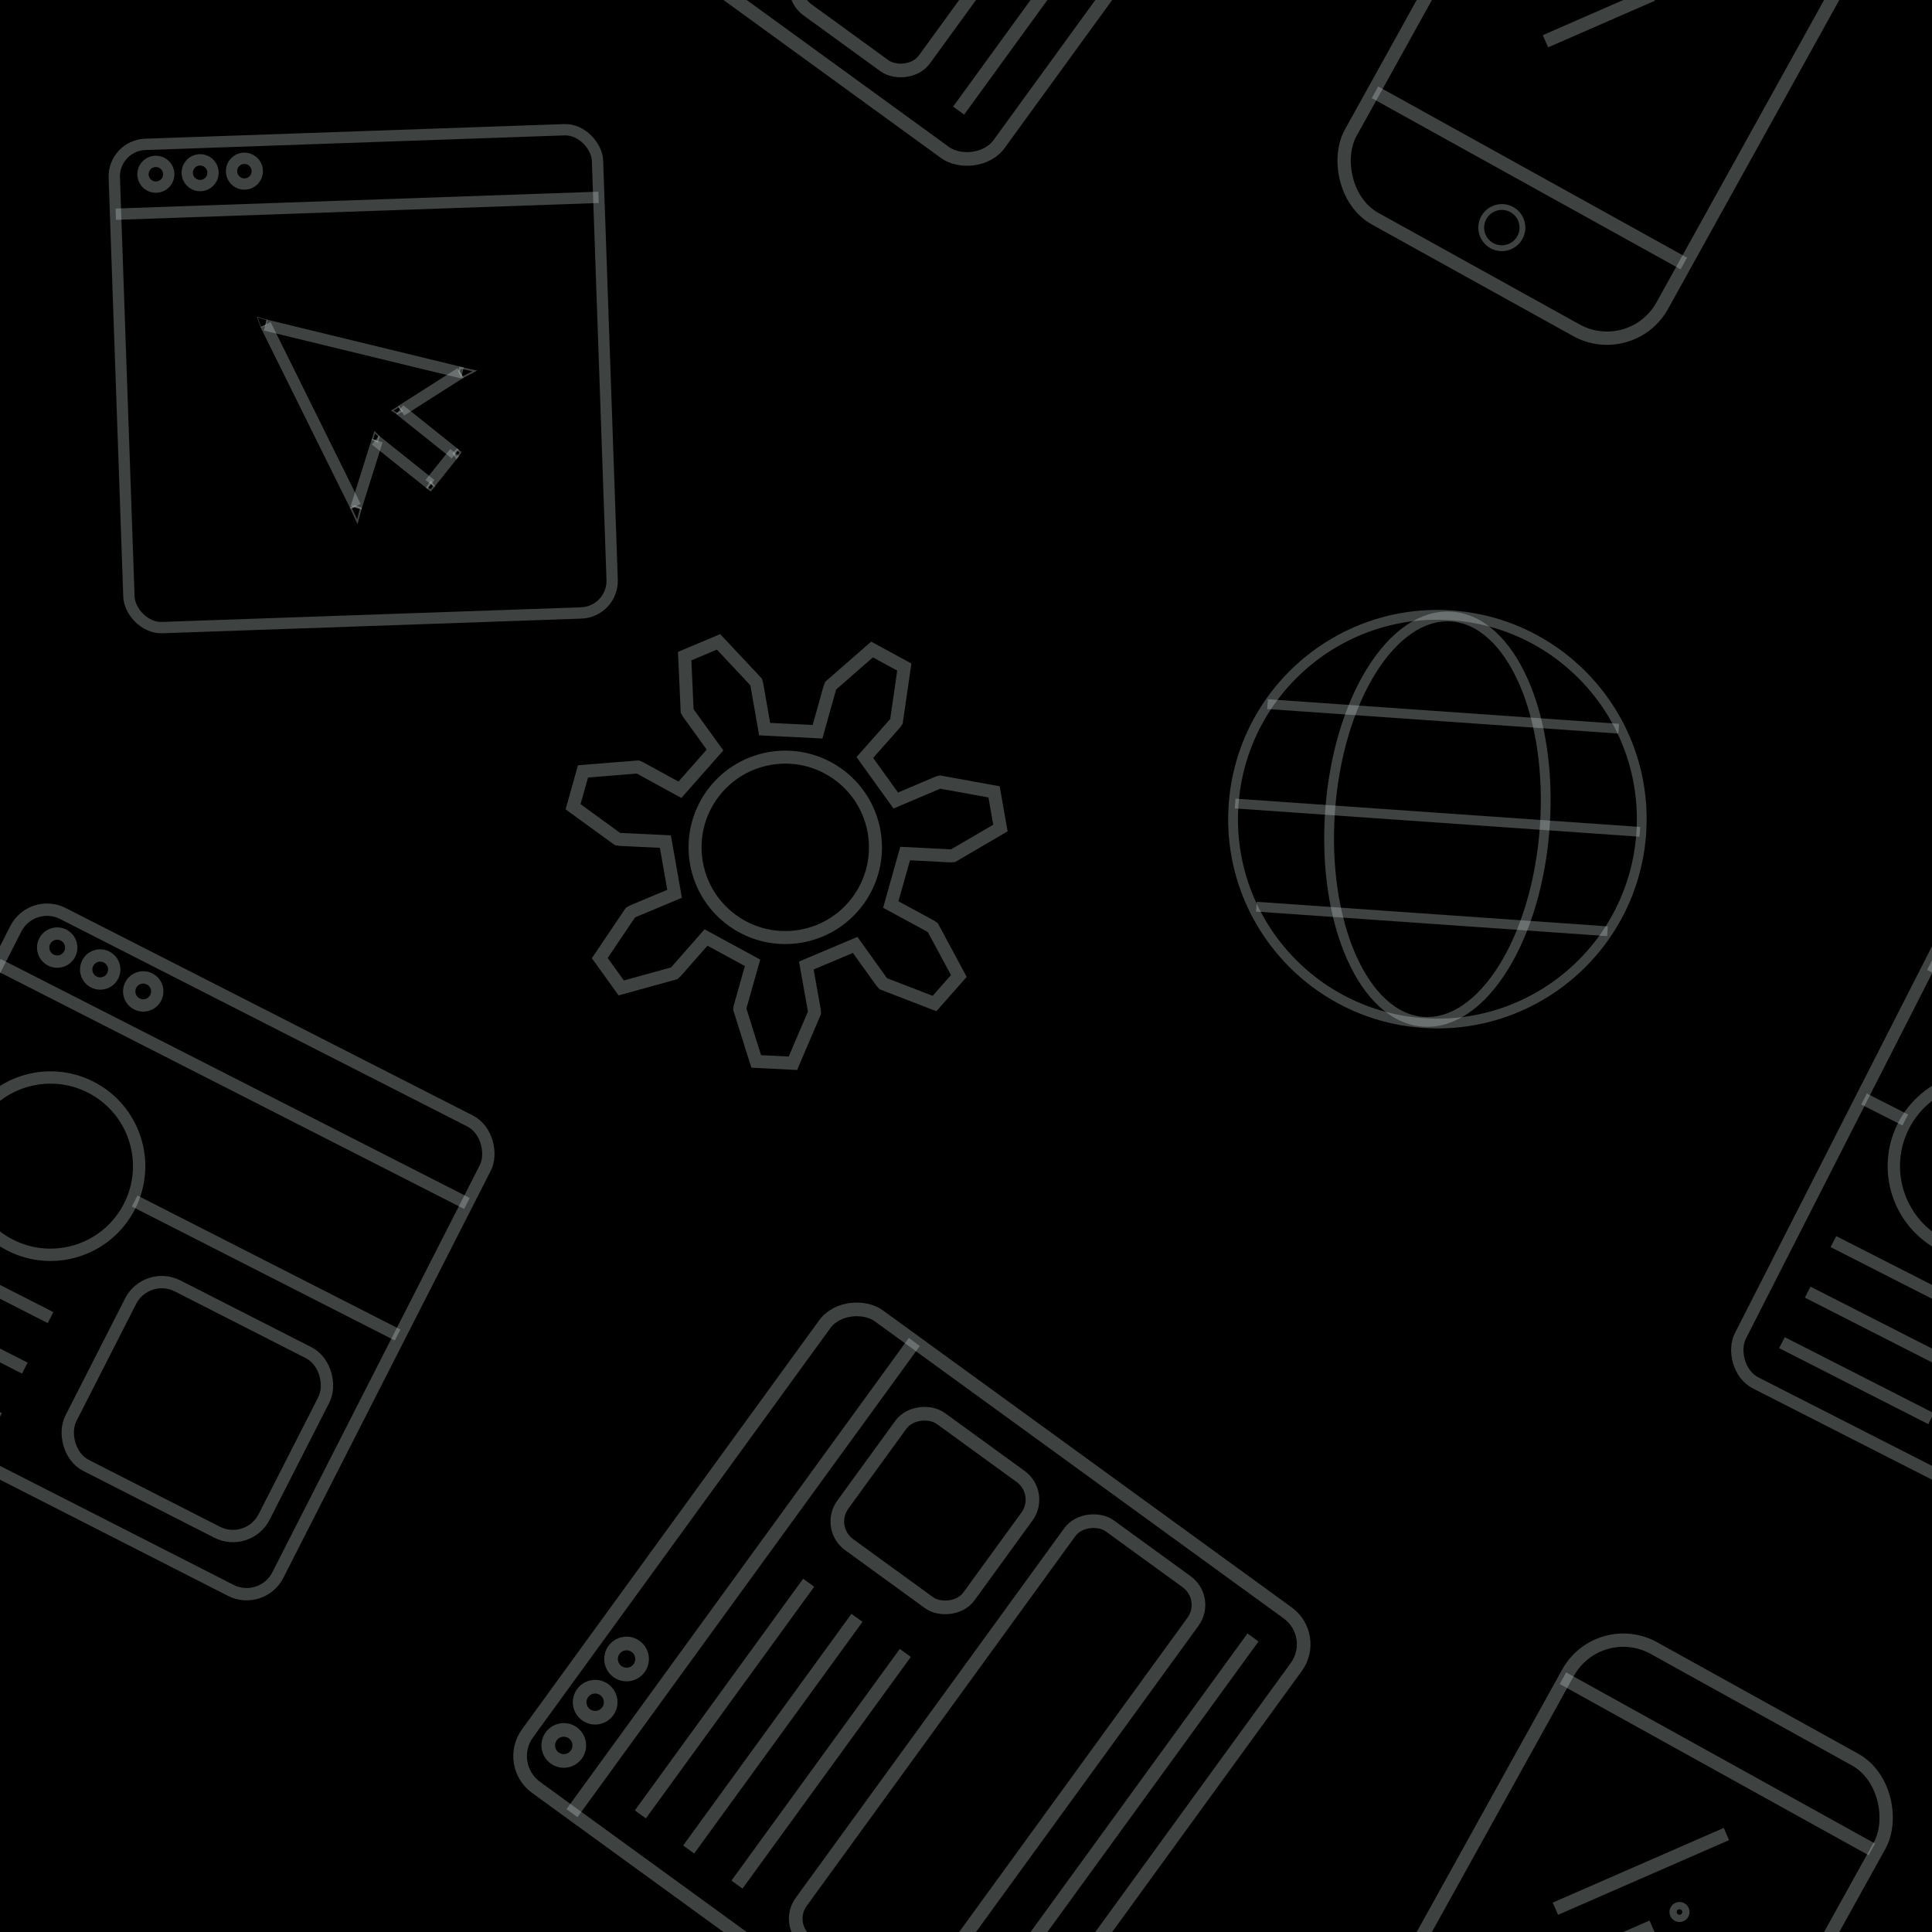 <svg version="1.1"
      xmlns="http://www.w3.org/2000/svg"
      xmlns:xlink="http://www.w3.org/1999/xlink"  id="snapshot-79673" width="250" height="250" viewBox="0 0 250 250"><desc>This image was made on Patterninja.com</desc><defs>
<!-- image 12095 -->
<g id="transformed-12095" data-image="12095" transform="translate(185.086, -35.079) rotate(29, 23.914, 38.079)"><g><svg version="1.1" width="47.827px" height="76.158px" viewBox="0 0 47.827 76.158"><g id="original-12095"><svg xmlns="http://www.w3.org/2000/svg" viewBox="0 0 29.371 46.731" xmlns:xlink="http://www.w3.org/1999/xlink" version="1.1" preserveAspectRatio="xMidYMid meet">
  <g transform="translate(-25.002 -233.947)">
    <rect width="28.313" height="45.672" x="25.531" y="234.476" stroke-width="1.058" rx="5.019" fill="rgba(250, 250, 250, 0)" stroke="rgba(209, 220, 219, 0.3)"/>
    <path stroke-width="1.058" d="M25.39 240.072h28.064" fill="rgba(250, 250, 250, 0)" stroke="rgba(209, 220, 219, 0.3)"/>
    <path stroke-width="1.058" d="M25.658 271.369H53.72" fill="rgba(250, 250, 250, 0)" stroke="rgba(209, 220, 219, 0.3)"/>
    <circle cx="39.688" cy="275.886" r="1.637" stroke-width=".463" fill="rgba(250, 250, 250, 0)" stroke="rgba(209, 220, 219, 0.3)"/>
    <path stroke-width="1.058" d="M35.54 261.254l5.623-7.353" fill="rgba(250, 250, 250, 0)" stroke="rgba(209, 220, 219, 0.3)"/>
    <path stroke-width="1.058" d="M33.744 256.386l9.01-11.782" fill="rgba(250, 250, 250, 0)" stroke="rgba(209, 220, 219, 0.3)"/>
    <circle cx="42.496" cy="251.831" r=".509" stroke-width=".576" fill="rgba(250, 250, 250, 0)" stroke="rgba(209, 220, 219, 0.3)"/>
  </g>
</svg>
</g></svg></g></g>
<!-- /image 12095 -->

<!-- image 52013 -->
<g id="transformed-52013" data-image="52013" transform="translate(14.984, 16.984) rotate(358, 32.016, 32.016)"><g><svg version="1.1" width="64.031px" height="64.031px" viewBox="0 0 64.031 64.031"><g id="original-52013"><svg xmlns="http://www.w3.org/2000/svg" viewBox="0 0 46.268 46.268" xmlns:xlink="http://www.w3.org/1999/xlink" version="1.1" preserveAspectRatio="xMidYMid meet">
  <g transform="translate(-77.372 -198.344)">
    <rect width="45.21" height="45.21" x="77.901" y="198.873" stroke-width="1.058" rx="3" fill="rgba(0, 0, 0, 0)" stroke="rgba(209, 220, 219, 0.3)"/>
    <path stroke-width="1.058" d="M77.921 205.302h45.169" fill="rgba(0, 0, 0, 0)" stroke="rgba(209, 220, 219, 0.3)"/>
    <circle cx="81.797" cy="201.7" r="1.203" stroke-width="1.058" fill="rgba(0, 0, 0, 0)" stroke="rgba(209, 220, 219, 0.3)"/>
    <circle cx="85.939" cy="201.7" r="1.203" stroke-width="1.058" fill="rgba(0, 0, 0, 0)" stroke="rgba(209, 220, 219, 0.3)"/>
    <circle cx="90.082" cy="201.7" r="1.203" stroke-width="1.058" fill="rgba(0, 0, 0, 0)" stroke="rgba(209, 220, 219, 0.3)"/>
    <path stroke-width="1.058" d="M109.624 221.256l-5.682 3.347" fill="rgba(0, 0, 0, 0)" stroke="rgba(209, 220, 219, 0.3)"/>
    <path stroke-width="1.058" d="M101.611 227.315l-2.202 6.216" fill="rgba(0, 0, 0, 0)" stroke="rgba(209, 220, 219, 0.3)"/>
    <path stroke-width="1.058" d="M91.522 216.146l18.272 5.122" fill="rgba(0, 0, 0, 0)" stroke="rgba(209, 220, 219, 0.3)"/>
    <path stroke-width="1.058" d="M99.379 233.395l-3.911-8.645-3.911-8.645" fill="rgba(0, 0, 0, 0)" stroke="rgba(209, 220, 219, 0.3)"/>
    <path stroke-width="1.058" d="M101.444 227.257l5.045 4.33" fill="rgba(0, 0, 0, 0)" stroke="rgba(209, 220, 219, 0.3)"/>
    <path stroke-width="1.058" d="M103.815 224.493l5.046 4.33" fill="rgba(0, 0, 0, 0)" stroke="rgba(209, 220, 219, 0.3)"/>
    <path stroke-width="1.058" d="M106.398 231.49l2.415-2.815" fill="rgba(0, 0, 0, 0)" stroke="rgba(209, 220, 219, 0.3)"/>
    <path stroke-width=".053" d="M91.715 215.678l-.91-.307.307.956.473-.141z" fill="rgba(0, 0, 0, 0)" stroke="rgba(209, 220, 219, 0.3)"/>
    <path stroke-width=".159" d="M99.87 233.572l-.383 1.252-.552-1.303.351-.167z" fill="rgba(0, 0, 0, 0)" stroke="rgba(209, 220, 219, 0.3)"/>
    <path stroke-width=".159" d="M109.776 221.684l1.183-.563-1.37-.355-.113.372z" fill="rgba(0, 0, 0, 0)" stroke="rgba(209, 220, 219, 0.3)"/>
    <path stroke-width=".132" d="M101.174 227.19l.234-.668.384.401-.15.501z" fill="rgba(0, 0, 0, 0)" stroke="rgba(209, 220, 219, 0.3)"/>
    <path stroke-width=".132" d="M103.731 224.207l-.618.345.461.31.468-.235z" fill="rgba(0, 0, 0, 0)" stroke="rgba(209, 220, 219, 0.3)"/>
    <path stroke-width=".159" d="M106.118 231.868l.318.267.334-.368-.284-.417z" fill="rgba(0, 0, 0, 0)" stroke="rgba(209, 220, 219, 0.3)"/>
    <path stroke-width=".159" d="M109.357 228.677l-.31-.276-.344.358.273.425z" fill="rgba(0, 0, 0, 0)" stroke="rgba(209, 220, 219, 0.3)"/>
  </g>
</svg>
</g></svg></g></g>
<!-- /image 52013 -->

<!-- image 55306 -->
<g id="transformed-55306" data-image="55306" transform="translate(79.399, 181.399) rotate(306, 38.601, 38.601)"><g><svg version="1.1" width="77.201px" height="77.201px" viewBox="0 0 77.201 77.201"><g id="original-55306"><svg xmlns="http://www.w3.org/2000/svg" viewBox="0 0 46.268 46.268" xmlns:xlink="http://www.w3.org/1999/xlink" version="1.1" preserveAspectRatio="xMidYMid meet">
  <g transform="translate(-77.372 -198.344)">
    <rect width="45.21" height="45.21" x="77.901" y="198.873" rx="3" stroke-width="1.058" fill="rgba(0, 0, 0, 0)" stroke="rgba(209, 220, 219, 0.3)"/>
    <path d="M77.921 205.302h45.169" stroke-width="1.058" fill="rgba(0, 0, 0, 0)" stroke="rgba(209, 220, 219, 0.3)"/>
    <circle cx="81.797" cy="201.7" r="1.203" stroke-width="1.058" fill="rgba(0, 0, 0, 0)" stroke="rgba(209, 220, 219, 0.3)"/>
    <circle cx="85.939" cy="201.7" r="1.203" stroke-width="1.058" fill="rgba(0, 0, 0, 0)" stroke="rgba(209, 220, 219, 0.3)"/>
    <circle cx="90.082" cy="201.7" r="1.203" stroke-width="1.058" fill="rgba(0, 0, 0, 0)" stroke="rgba(209, 220, 219, 0.3)"/>
    <rect width="12.095" height="12.095" x="107.402" y="208.231" rx="2.219" stroke-width="1.058" fill="rgba(0, 0, 0, 0)" stroke="rgba(209, 220, 219, 0.3)"/>
    <rect width="39.876" height="11.812" x="80.584" y="223.728" rx="2.219" stroke-width="1.058" fill="rgba(0, 0, 0, 0)" stroke="rgba(209, 220, 219, 0.3)"/>
    <path d="M80.962 209.649h22.206" stroke-width="1.058" fill="rgba(0, 0, 0, 0)" stroke="rgba(209, 220, 219, 0.3)"/>
    <path d="M80.962 214.279h22.206" stroke-width="1.058" fill="rgba(0, 0, 0, 0)" stroke="rgba(209, 220, 219, 0.3)"/>
    <path d="M80.962 218.91h22.206" stroke-width="1.058" fill="rgba(0, 0, 0, 0)" stroke="rgba(209, 220, 219, 0.3)"/>
    <path d="M81.151 240.02h38.837" stroke-width="1.058" fill="rgba(0, 0, 0, 0)" stroke="rgba(209, 220, 219, 0.3)"/>
  </g>
</svg>
</g></svg></g></g>
<!-- /image 55306 -->

<!-- image 84437 -->
<g id="transformed-84437" data-image="84437" transform="translate(158.926, 78.926) rotate(4, 27.074, 27.074)"><g><svg version="1.1" width="54.148px" height="54.148px" viewBox="0 0 54.148 54.148"><g id="original-84437"><svg xmlns="http://www.w3.org/2000/svg" viewBox="0 0 45.274 45.274" xmlns:xlink="http://www.w3.org/1999/xlink" version="1.1" preserveAspectRatio="xMidYMid meet">
  <g transform="translate(54.513 -197.93)">
    <circle cx="-31.876" cy="220.567" r="22.108" stroke-width="1.058" fill="rgba(0, 0, 0, 0)" stroke="rgba(209, 220, 219, 0.3)"/>
    <ellipse cx="-31.876" cy="220.567" rx="11.646" ry="21.973" stroke-width="1.058" fill="rgba(0, 0, 0, 0)" stroke="rgba(209, 220, 219, 0.3)"/>
    <path d="M-53.822 220.406H-9.93" stroke-width="1.058" fill="rgba(0, 0, 0, 0)" stroke="rgba(209, 220, 219, 0.3)"/>
    <path d="M-51.08 209.433h38.084" stroke-width="1.058" fill="rgba(0, 0, 0, 0)" stroke="rgba(209, 220, 219, 0.3)"/>
    <path d="M-50.756 231.38h38.083" stroke-width="1.058" fill="rgba(0, 0, 0, 0)" stroke="rgba(209, 220, 219, 0.3)"/>
  </g>
</svg>
</g></svg></g></g>
<!-- /image 84437 -->

<!-- image 82505 -->
<g id="transformed-82505" data-image="82505" transform="translate(-15.886, 127.114) rotate(27, 34.886, 34.886)"><g><svg version="1.1" width="69.771px" height="69.771px" viewBox="0 0 69.771 69.771"><g id="original-82505"><svg xmlns="http://www.w3.org/2000/svg" viewBox="0 0 46.268 46.268" xmlns:xlink="http://www.w3.org/1999/xlink" version="1.1" preserveAspectRatio="xMidYMid meet">
  <g transform="translate(-77.372 -198.344)">
    <rect width="45.21" height="45.21" x="77.901" y="198.873" rx="3" stroke-width="1.058" fill="rgba(0, 0, 0, 0)" stroke="rgba(209, 220, 219, 0.3)"/>
    <path d="M77.921 205.302h45.169" stroke-width="1.058" fill="rgba(0, 0, 0, 0)" stroke="rgba(209, 220, 219, 0.3)"/>
    <circle cx="81.797" cy="201.7" r="1.203" stroke-width="1.058" fill="rgba(0, 0, 0, 0)" stroke="rgba(209, 220, 219, 0.3)"/>
    <circle cx="85.939" cy="201.7" r="1.203" stroke-width="1.058" fill="rgba(0, 0, 0, 0)" stroke="rgba(209, 220, 219, 0.3)"/>
    <circle cx="90.082" cy="201.7" r="1.203" stroke-width="1.058" fill="rgba(0, 0, 0, 0)" stroke="rgba(209, 220, 219, 0.3)"/>
    <circle cx="89.798" cy="218.673" r="7.607" stroke-width="1.058" fill="rgba(0, 0, 0, 0)" stroke="rgba(209, 220, 219, 0.3)"/>
    <path d="M78.128 218.153h3.968" stroke-width="1.058" fill="rgba(0, 0, 0, 0)" stroke="rgba(209, 220, 219, 0.3)"/>
    <path d="M97.593 218.059h25.325" stroke-width="1.058" fill="rgba(0, 0, 0, 0)" stroke="rgba(209, 220, 219, 0.3)"/>
    <path d="M81.34 230.249h14.363" stroke-width="1.058" fill="rgba(0, 0, 0, 0)" stroke="rgba(209, 220, 219, 0.3)"/>
    <path d="M81.34 235.115h14.363" stroke-width="1.058" fill="rgba(0, 0, 0, 0)" stroke="rgba(209, 220, 219, 0.3)"/>
    <path d="M81.34 239.981h14.363" stroke-width="1.058" fill="rgba(0, 0, 0, 0)" stroke="rgba(209, 220, 219, 0.3)"/>
    <rect width="18.615" height="17.292" x="101.184" y="222.878" rx="3" stroke-width="1.058" fill="rgba(0, 0, 0, 0)" stroke="rgba(209, 220, 219, 0.3)"/>
  </g>
</svg>
</g></svg></g></g>
<!-- /image 82505 -->

<!-- image 30969 -->
<g id="transformed-30969" data-image="30969" transform="translate(73.347, 81.035) rotate(29, 28.653, 27.965)"><g><svg version="1.1" width="57.306px" height="55.931px" viewBox="0 0 57.306 55.931"><g id="original-30969"><svg xmlns="http://www.w3.org/2000/svg" viewBox="0 0 36.024 35.182" xmlns:xlink="http://www.w3.org/1999/xlink" version="1.1" preserveAspectRatio="xMidYMid meet">
  <g transform="rotate(-39.007 34.499 -16.372)">
    <path d="M9.52-2.191l3.606-.83.208-.022 4.187 1.548v2.99l-4.187 1.548-.208-.022-3.605-.83-1.872 3.886 2.897 2.302.147.149 1.4 4.238-2.338 1.865-3.82-2.308-.113-.177L4.223 8.81l-4.205.96.006 3.7-.024.207-2.441 3.738-2.916-.666-.577-4.426.068-.198 1.611-3.33-3.372-2.69-2.889 2.312-.177.11-4.444.422-1.298-2.694 3.1-3.212.198-.07 3.609-.816v-4.314l-3.61-.817-.196-.07-3.101-3.211 1.298-2.694 4.444.421.177.111 2.889 2.312 3.372-2.69-1.61-3.33-.07-.198.578-4.426 2.916-.666L0-13.677l.024.208-.006 3.7 4.205.96 1.6-3.337.111-.177 3.821-2.308 2.338 1.865-1.4 4.238-.147.149-2.897 2.302z" stroke-width="1.058" fill="rgba(0, 0, 0, 0)" stroke="rgba(209, 220, 219, 0.3)"/>
    <circle r="7.342" stroke-width="1.058" fill="rgba(0, 0, 0, 0)" stroke="rgba(209, 220, 219, 0.3)"/>
  </g>
</svg>
</g></svg></g></g>
<!-- /image 30969 -->
</defs><rect x="0" y="0" width="250" height="250" fill="rgba(0, 0, 0, 255)"></rect><use xlink:href="#transformed-12095" transform="translate(-250, -250)"></use><use xlink:href="#transformed-12095" transform="translate(0, -250)"></use><use xlink:href="#transformed-12095" transform="translate(250, -250)"></use><use xlink:href="#transformed-12095" transform="translate(-250, 0)"></use><use xlink:href="#transformed-12095" transform="translate(0, 0)"></use><use xlink:href="#transformed-12095" transform="translate(250, 0)"></use><use xlink:href="#transformed-12095" transform="translate(-250, 250)"></use><use xlink:href="#transformed-12095" transform="translate(0, 250)"></use><use xlink:href="#transformed-12095" transform="translate(250, 250)"></use><use xlink:href="#transformed-52013" transform="translate(-250, -250)"></use><use xlink:href="#transformed-52013" transform="translate(0, -250)"></use><use xlink:href="#transformed-52013" transform="translate(250, -250)"></use><use xlink:href="#transformed-52013" transform="translate(-250, 0)"></use><use xlink:href="#transformed-52013" transform="translate(0, 0)"></use><use xlink:href="#transformed-52013" transform="translate(250, 0)"></use><use xlink:href="#transformed-52013" transform="translate(-250, 250)"></use><use xlink:href="#transformed-52013" transform="translate(0, 250)"></use><use xlink:href="#transformed-52013" transform="translate(250, 250)"></use><use xlink:href="#transformed-55306" transform="translate(-250, -250)"></use><use xlink:href="#transformed-55306" transform="translate(0, -250)"></use><use xlink:href="#transformed-55306" transform="translate(250, -250)"></use><use xlink:href="#transformed-55306" transform="translate(-250, 0)"></use><use xlink:href="#transformed-55306" transform="translate(0, 0)"></use><use xlink:href="#transformed-55306" transform="translate(250, 0)"></use><use xlink:href="#transformed-55306" transform="translate(-250, 250)"></use><use xlink:href="#transformed-55306" transform="translate(0, 250)"></use><use xlink:href="#transformed-55306" transform="translate(250, 250)"></use><use xlink:href="#transformed-84437" transform="translate(-250, -250)"></use><use xlink:href="#transformed-84437" transform="translate(0, -250)"></use><use xlink:href="#transformed-84437" transform="translate(250, -250)"></use><use xlink:href="#transformed-84437" transform="translate(-250, 0)"></use><use xlink:href="#transformed-84437" transform="translate(0, 0)"></use><use xlink:href="#transformed-84437" transform="translate(250, 0)"></use><use xlink:href="#transformed-84437" transform="translate(-250, 250)"></use><use xlink:href="#transformed-84437" transform="translate(0, 250)"></use><use xlink:href="#transformed-84437" transform="translate(250, 250)"></use><use xlink:href="#transformed-82505" transform="translate(-250, -250)"></use><use xlink:href="#transformed-82505" transform="translate(0, -250)"></use><use xlink:href="#transformed-82505" transform="translate(250, -250)"></use><use xlink:href="#transformed-82505" transform="translate(-250, 0)"></use><use xlink:href="#transformed-82505" transform="translate(0, 0)"></use><use xlink:href="#transformed-82505" transform="translate(250, 0)"></use><use xlink:href="#transformed-82505" transform="translate(-250, 250)"></use><use xlink:href="#transformed-82505" transform="translate(0, 250)"></use><use xlink:href="#transformed-82505" transform="translate(250, 250)"></use><use xlink:href="#transformed-30969" transform="translate(-250, -250)"></use><use xlink:href="#transformed-30969" transform="translate(0, -250)"></use><use xlink:href="#transformed-30969" transform="translate(250, -250)"></use><use xlink:href="#transformed-30969" transform="translate(-250, 0)"></use><use xlink:href="#transformed-30969" transform="translate(0, 0)"></use><use xlink:href="#transformed-30969" transform="translate(250, 0)"></use><use xlink:href="#transformed-30969" transform="translate(-250, 250)"></use><use xlink:href="#transformed-30969" transform="translate(0, 250)"></use><use xlink:href="#transformed-30969" transform="translate(250, 250)"></use></svg>